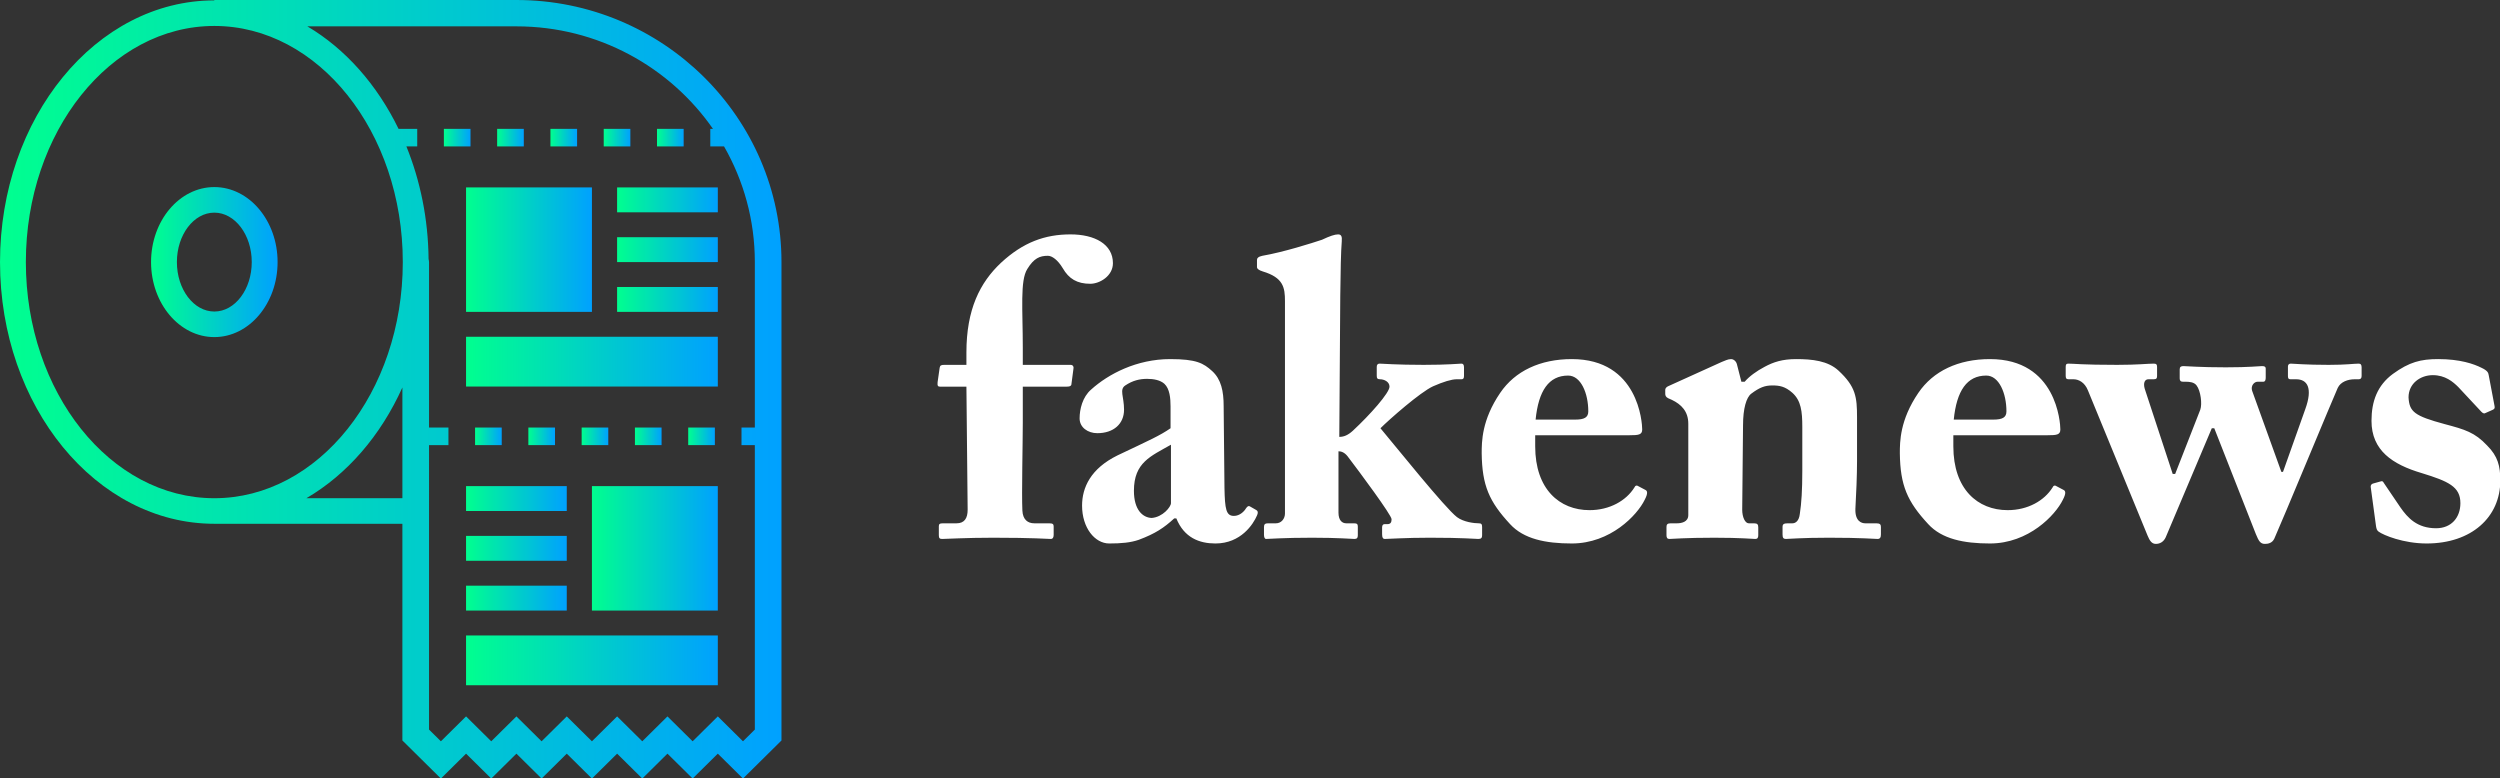 <svg width="320" height="99.625" viewBox="0 0 320 99.625" class="css-1j8o68f"><rect x="0" y="0" width="320" height="99.625" fill="#333333" stroke="none"/><defs id="SvgjsDefs1163"><linearGradient id="SvgjsLinearGradient1168"><stop id="SvgjsStop1169" stop-color="#00ff8f" offset="0"></stop><stop id="SvgjsStop1170" stop-color="#00a1ff" offset="1"></stop></linearGradient></defs><g id="SvgjsG1164" featurekey="symbolFeature-0" transform="matrix(1.053,0,0,1.053,-3.158,-3.159)" fill="url(#SvgjsLinearGradient1168)"><g xmlns="http://www.w3.org/2000/svg" fill="url(#SvgjsLinearGradient1168)" fill-rule="evenodd"><path d="M93.314,93.11 L90.254,90.084 L87.194,93.11 L84.133,90.084 L81.074,93.11 L78.014,90.084 L74.953,93.11 L71.894,90.084 L68.833,93.11 L65.774,90.084 L62.713,93.11 L59.653,90.084 L56.592,93.11 L55.151,91.685 L55.152,57.106 L57.51,57.106 L57.51,54.971 L55.152,54.971 L55.152,34.859 C55.152,34.726 55.115,34.609 55.096,34.485 C55.048,29.575 54.076,24.937 52.398,20.797 L53.716,20.797 L53.716,18.663 L51.446,18.663 C48.836,13.297 44.982,8.934 40.357,6.203 L65.773,6.203 C75.68,6.203 84.437,11.144 89.666,18.663 L89.341,18.663 L89.341,20.797 L91.012,20.797 C93.391,24.955 94.755,29.751 94.755,34.859 L94.755,54.971 L93.135,54.971 L93.135,57.106 L94.755,57.106 L94.755,91.685 L93.314,93.11 Z M40.241,63.562 C45.189,60.674 49.286,55.949 51.913,50.096 L51.913,63.562 L40.241,63.562 Z M6.142,34.859 C6.142,19.031 16.419,6.155 29.052,6.155 C41.684,6.155 51.962,19.031 51.962,34.859 C51.962,50.685 41.684,63.562 29.052,63.562 C16.419,63.562 6.142,50.685 6.142,34.859 L6.142,34.859 Z M65.773,3 L29.052,3 L29.052,3.047 L29.052,3.047 C14.686,3.047 3,17.318 3,34.859 C3,52.398 14.686,66.669 29.052,66.669 L29.064,66.669 L51.913,66.669 L51.912,93.01 L56.592,97.638 L59.653,94.612 L62.713,97.638 L65.774,94.612 L68.833,97.638 L71.894,94.612 L74.953,97.638 L78.014,94.612 L81.074,97.638 L84.133,94.612 L87.194,97.638 L90.254,94.612 L93.314,97.638 L97.994,93.011 L97.994,34.859 C97.994,17.292 83.54,3 65.773,3 L65.773,3 Z"></path><path d="M24.502,34.858 C24.502,31.544 26.544,28.848 29.052,28.848 C31.56,28.848 33.601,31.544 33.601,34.858 C33.601,38.173 31.56,40.869 29.052,40.869 C26.544,40.869 24.502,38.173 24.502,34.858 M36.742,34.858 C36.742,29.831 33.293,25.74 29.052,25.74 C24.811,25.74 21.361,29.831 21.361,34.858 C21.361,39.886 24.811,43.976 29.052,43.976 C33.293,43.976 36.742,39.886 36.742,34.858"></path><polygon points="60.748 57.106 63.987 57.106 63.987 54.971 60.748 54.971"></polygon><polygon points="67.225 57.106 70.464 57.106 70.464 54.971 67.225 54.971"></polygon><polygon points="86.657 57.106 89.896 57.106 89.896 54.971 86.657 54.971"></polygon><polygon points="80.18 57.106 83.419 57.106 83.419 54.971 80.18 54.971"></polygon><polygon points="73.703 57.106 76.941 57.106 76.941 54.971 73.703 54.971"></polygon><polygon points="63.432 20.798 66.671 20.798 66.671 18.663 63.432 18.663"></polygon><polygon points="82.864 20.798 86.102 20.798 86.102 18.663 82.864 18.663"></polygon><polygon points="76.386 20.798 79.625 20.798 79.625 18.663 76.386 18.663"></polygon><polygon points="56.955 20.798 60.193 20.798 60.193 18.663 56.955 18.663"></polygon><polygon points="69.909 20.798 73.148 20.798 73.148 18.663 69.909 18.663"></polygon><polygon points="59.652 40.91 74.953 40.91 74.953 25.781 59.652 25.781"></polygon><polygon points="78.013 28.808 90.254 28.808 90.254 25.782 78.013 25.782"></polygon><polygon points="78.013 34.859 90.254 34.859 90.254 31.834 78.013 31.834"></polygon><polygon points="78.013 40.91 90.254 40.91 90.254 37.885 78.013 37.885"></polygon><polygon points="59.652 49.987 90.254 49.987 90.254 43.936 59.652 43.936"></polygon><polygon points="74.953 77.219 90.253 77.219 90.253 62.091 74.953 62.091"></polygon><polygon points="59.652 65.116 71.893 65.116 71.893 62.091 59.652 62.091"></polygon><polygon points="59.652 71.167 71.893 71.167 71.893 68.142 59.652 68.142"></polygon><polygon points="59.652 77.219 71.893 77.219 71.893 74.194 59.652 74.194"></polygon><polygon points="59.652 86.296 90.254 86.296 90.254 80.245 59.652 80.245"></polygon></g></g><g id="SvgjsG1165" featurekey="nameFeature-0" transform="matrix(1.317,0,0,1.317,119.276,16.148)" fill="#ffffff"><path d="M13.04 25.32 l-4.2 0 l0 3.48 c0 1.92 -0.12 7 -0.04 8.56 c0.04 0.88 0.52 1.24 1.16 1.24 l1.44 0 c0.36 0 0.44 0.08 0.44 0.32 l0 0.8 c0 0.24 -0.08 0.4 -0.28 0.4 c-0.24 0 -1.72 -0.12 -5.6 -0.12 c-2.6 0 -4.64 0.12 -4.96 0.12 c-0.24 0 -0.32 -0.08 -0.32 -0.36 l0 -0.88 c0 -0.2 0.08 -0.28 0.4 -0.28 l1.32 0 c0.76 0 1.08 -0.48 1.08 -1.32 l-0.12 -11.96 l-2.56 0 c-0.2 0 -0.28 -0.08 -0.24 -0.44 l0.2 -1.4 c0.04 -0.24 0.16 -0.28 0.48 -0.28 l2.12 0 l0 -1.2 c0 -4.2 1.32 -6.8 3.36 -8.72 c2.16 -2 4.28 -2.76 6.76 -2.76 c2.36 0 4.12 0.96 4.12 2.8 c0 1.24 -1.28 2 -2.2 2 c-1.28 0 -2.08 -0.48 -2.68 -1.52 c-0.48 -0.8 -1.04 -1.2 -1.44 -1.2 c-0.8 0 -1.36 0.24 -2 1.28 c-0.72 1.12 -0.44 3.96 -0.44 7.64 l0 1.68 l4.64 0 c0.28 0 0.32 0.24 0.28 0.4 l-0.2 1.52 c-0.04 0.16 -0.2 0.2 -0.52 0.2 z M23.2 29.36 l0 -2.12 c0 -0.8 -0.08 -1.72 -0.6 -2.2 c-0.4 -0.36 -1.04 -0.48 -1.68 -0.48 c-0.72 0 -1.4 0.16 -2.12 0.64 c-0.6 0.4 -0.12 1.08 -0.12 2.36 c0 1.36 -1 2.28 -2.6 2.28 c-0.92 0 -1.72 -0.56 -1.72 -1.44 s0.28 -2.08 1.12 -2.8 c1.68 -1.52 4.44 -2.96 7.68 -2.96 c2.56 0 3.24 0.4 4.08 1.16 c0.88 0.8 1.12 1.96 1.12 3.4 l0.08 7.96 c0.04 2.08 0.16 2.72 0.92 2.72 c0.56 0 1 -0.44 1.16 -0.72 c0.16 -0.24 0.28 -0.28 0.4 -0.2 l0.56 0.32 c0.16 0.08 0.28 0.2 0.12 0.56 c-0.36 0.84 -1.56 2.72 -4.04 2.72 c-1.56 0 -3.04 -0.56 -3.8 -2.44 l-0.2 0 c-1 0.92 -1.84 1.48 -3.44 2.08 c-0.8 0.28 -1.72 0.36 -2.88 0.36 c-1.4 0 -2.64 -1.52 -2.64 -3.68 c0 -1.76 0.84 -3.6 3.44 -4.88 c3.12 -1.48 4.12 -1.92 5.16 -2.64 z M23.24 36.64 l0 -5.68 c-1.96 1.12 -3.6 1.72 -3.6 4.48 c0 1.84 0.84 2.6 1.72 2.64 c1.08 -0.08 1.88 -1.08 1.88 -1.44 z M34.32 37.64 l0 -20.64 c0 -1.32 -0.16 -2.28 -2.16 -2.88 c-0.4 -0.12 -0.56 -0.28 -0.56 -0.4 l0 -0.72 c0 -0.16 0.12 -0.32 0.52 -0.4 c2.08 -0.36 4.84 -1.24 5.8 -1.56 c0.76 -0.36 1.24 -0.52 1.56 -0.52 s0.4 0.2 0.36 0.68 c-0.16 1.92 -0.16 7.8 -0.2 13.16 l-0.04 5.84 c0.44 0 0.84 -0.16 1.32 -0.6 c1.68 -1.56 3.56 -3.68 3.56 -4.28 c0 -0.48 -0.52 -0.72 -0.92 -0.72 c-0.28 0 -0.32 -0.12 -0.32 -0.36 l0 -0.84 c0 -0.2 0.08 -0.32 0.28 -0.32 c0.24 0 1.68 0.12 4.28 0.12 c2.4 0 3.4 -0.12 3.68 -0.12 c0.16 0 0.24 0.12 0.24 0.36 l0 0.84 c0 0.24 -0.08 0.32 -0.24 0.32 l-0.48 0 c-0.48 0 -1.28 0.24 -2.28 0.68 c-1.24 0.56 -4.28 3.24 -5.12 4.08 c1.48 1.76 6.28 7.76 7.44 8.64 c0.64 0.48 1.68 0.6 2.12 0.6 c0.24 0 0.32 0.08 0.32 0.36 l0 0.8 c0 0.24 -0.08 0.36 -0.36 0.36 c-0.32 0 -1.44 -0.12 -4.72 -0.12 c-2.36 0 -4.04 0.12 -4.36 0.12 c-0.2 0 -0.28 -0.12 -0.28 -0.48 l0 -0.64 c0 -0.2 0.08 -0.32 0.24 -0.32 l0.28 0 c0.32 0 0.4 -0.2 0.4 -0.48 c0 -0.4 -3.12 -4.6 -4.28 -6.12 c-0.32 -0.4 -0.64 -0.48 -0.88 -0.48 l0 5.96 c0 0.76 0.36 1.04 0.76 1.04 l0.76 0 c0.28 0 0.36 0.08 0.36 0.32 l0 0.84 c0 0.24 -0.08 0.36 -0.32 0.36 s-1.56 -0.12 -4.12 -0.12 c-2.8 0 -4.2 0.12 -4.48 0.12 c-0.12 0 -0.2 -0.16 -0.2 -0.4 l0 -0.76 c0 -0.28 0.12 -0.36 0.4 -0.36 l0.76 0 c0.52 0 0.88 -0.44 0.88 -0.96 z M67.8 30.04 l-9.16 0 l0 1.08 c0 4.16 2.36 6.2 5.28 6.2 c1.96 0 3.56 -0.92 4.36 -2.2 c0.08 -0.2 0.24 -0.24 0.4 -0.12 l0.68 0.36 c0.16 0.08 0.28 0.28 -0.08 0.96 c-0.72 1.48 -3.32 4.24 -7.08 4.24 c-2.56 0 -4.68 -0.44 -6 -1.88 c-2.04 -2.2 -2.72 -3.76 -2.76 -6.88 c0 -1.12 0 -3.24 1.8 -5.88 c1.44 -2.12 3.88 -3.28 6.96 -3.28 c6.48 0 6.84 6.2 6.84 6.84 c0 0.52 -0.36 0.56 -1.24 0.56 z M58.68 28.52 l3.84 0 c0.88 0 1.28 -0.2 1.28 -0.8 c0 -1.76 -0.72 -3.48 -1.96 -3.48 c-1.88 0 -2.88 1.48 -3.16 4.28 z M78.24 23.12 l0.44 1.72 l0.32 0 c0.44 -0.52 1.16 -1.04 1.92 -1.44 c0.88 -0.48 1.76 -0.76 3.08 -0.76 c1.56 0 3.08 0.16 4.12 1.12 c1.68 1.56 1.8 2.56 1.8 4.56 l0 4.24 c0 1.36 -0.08 3.24 -0.16 4.64 c-0.04 1.2 0.6 1.4 0.96 1.4 l1.08 0 c0.36 0 0.44 0.12 0.44 0.36 l0 0.72 c0 0.28 -0.08 0.44 -0.32 0.44 c-0.28 0 -1.52 -0.12 -4.72 -0.12 c-2.64 0 -3.92 0.12 -4.2 0.12 c-0.24 0 -0.32 -0.12 -0.32 -0.44 l0 -0.72 c0 -0.28 0.12 -0.36 0.52 -0.36 l0.44 0 c0.28 0 0.64 -0.2 0.72 -0.92 c0.16 -1.04 0.24 -2.32 0.24 -4.16 l0 -4.28 c0 -1.52 -0.12 -2.56 -0.96 -3.32 c-0.72 -0.64 -1.28 -0.72 -1.96 -0.72 c-0.72 0 -1.24 0.2 -2.04 0.8 c-0.48 0.36 -0.8 1.44 -0.8 3.08 l-0.08 8.2 c0 0.72 0.28 1.32 0.64 1.32 l0.52 0 c0.32 0 0.4 0.12 0.4 0.4 l0 0.76 c0 0.24 -0.08 0.36 -0.28 0.36 c-0.28 0 -1.36 -0.12 -4 -0.12 c-2.84 0 -4.12 0.12 -4.36 0.12 c-0.2 0 -0.28 -0.12 -0.28 -0.36 l0 -0.8 c0 -0.24 0.08 -0.36 0.4 -0.36 l0.6 0 c0.44 0 1.12 -0.12 1.12 -0.8 l0 -8.88 c0 -1.2 -0.68 -1.88 -1.6 -2.32 l-0.36 -0.16 c-0.24 -0.12 -0.28 -0.28 -0.28 -0.44 l0 -0.36 c0 -0.2 0.16 -0.32 0.36 -0.4 l5.12 -2.32 c0.32 -0.12 0.6 -0.28 0.92 -0.28 c0.24 0 0.48 0.2 0.56 0.48 z M108.44 30.04 l-9.16 0 l0 1.08 c0 4.16 2.36 6.2 5.28 6.2 c1.96 0 3.56 -0.92 4.36 -2.2 c0.08 -0.2 0.24 -0.24 0.4 -0.12 l0.68 0.36 c0.16 0.08 0.28 0.28 -0.08 0.96 c-0.72 1.48 -3.32 4.24 -7.08 4.24 c-2.56 0 -4.68 -0.44 -6 -1.88 c-2.04 -2.2 -2.72 -3.76 -2.76 -6.88 c0 -1.12 0 -3.24 1.8 -5.88 c1.44 -2.12 3.88 -3.28 6.96 -3.28 c6.48 0 6.84 6.2 6.84 6.84 c0 0.52 -0.36 0.56 -1.24 0.56 z M99.32 28.52 l3.84 0 c0.88 0 1.28 -0.2 1.28 -0.8 c0 -1.76 -0.72 -3.48 -1.96 -3.48 c-1.88 0 -2.88 1.48 -3.16 4.28 z M110.2 24.24 l0 -0.84 c0 -0.2 0.04 -0.32 0.24 -0.32 c0.56 0 1.36 0.12 4.76 0.12 c2 0 2.96 -0.12 3.56 -0.12 c0.24 0 0.32 0.08 0.32 0.32 l0 0.88 c0 0.2 -0.04 0.32 -0.32 0.32 l-0.52 0 c-0.36 0 -0.52 0.36 -0.36 0.92 l2.72 8.28 l0.24 0 l2.44 -6.24 c0.2 -0.56 0.04 -1.84 -0.36 -2.36 c-0.24 -0.32 -0.68 -0.36 -1.04 -0.36 l-0.28 0 c-0.24 0 -0.32 -0.12 -0.32 -0.32 l0 -0.88 c0 -0.24 0.12 -0.32 0.36 -0.32 c0.32 0 1.6 0.12 4.12 0.12 c2.32 0 3.2 -0.12 3.52 -0.12 c0.28 0 0.36 0.08 0.36 0.24 l0 0.88 c0 0.2 -0.04 0.4 -0.24 0.4 l-0.56 0 c-0.32 0 -0.68 0.4 -0.52 0.88 l2.84 7.88 l0.16 0 l2.16 -6.08 c0.76 -2.08 0.2 -2.92 -0.88 -2.92 l-0.56 0 c-0.2 0 -0.24 -0.12 -0.24 -0.32 l0 -0.92 c0 -0.2 0.12 -0.28 0.28 -0.28 c0.24 0 1.44 0.12 3.68 0.12 c1.72 0 2.44 -0.12 2.92 -0.12 c0.2 0 0.28 0.12 0.28 0.36 l0 0.84 c0 0.2 -0.08 0.32 -0.28 0.32 l-0.4 0 c-0.64 0 -1.36 0.24 -1.64 0.84 c-0.32 0.68 -5.52 13.24 -6.16 14.64 c-0.2 0.44 -0.6 0.52 -0.92 0.52 c-0.44 0 -0.6 -0.28 -0.88 -0.96 l-4.04 -10.28 l-0.24 0 l-4.48 10.6 c-0.2 0.44 -0.56 0.64 -0.96 0.64 s-0.6 -0.32 -0.8 -0.8 l-5.8 -14.12 c-0.32 -0.8 -0.92 -1.08 -1.4 -1.08 l-0.48 0 c-0.24 0 -0.28 -0.12 -0.28 -0.36 z M151.32 24.24 l0.56 2.96 c0.04 0.2 0 0.28 -0.16 0.36 l-0.72 0.32 c-0.12 0.08 -0.24 0.04 -0.4 -0.12 l-2.24 -2.4 c-0.52 -0.52 -1.28 -1.16 -2.48 -1.16 s-2.36 0.8 -2.36 2.16 c0.08 1.4 0.56 1.8 3.52 2.6 c1.96 0.52 2.92 0.8 4.12 2.08 c1.04 1.04 1.28 2 1.28 3.4 c0 3.56 -2.8 6.12 -7.16 6.12 c-2.24 0 -4.2 -0.8 -4.68 -1.16 c-0.16 -0.12 -0.2 -0.28 -0.24 -0.52 l-0.52 -3.84 c0 -0.2 0.12 -0.28 0.28 -0.32 l0.72 -0.2 c0.12 -0.04 0.2 0 0.28 0.16 l1.6 2.36 c0.72 1.04 1.64 2.04 3.48 2.04 c1.48 0 2.36 -1.04 2.36 -2.44 c0 -1.6 -1.16 -2.12 -3.76 -2.92 c-2.84 -0.84 -4.88 -2.2 -4.88 -5.08 c0 -1.88 0.56 -3.44 2.08 -4.56 c1.6 -1.16 2.72 -1.44 4.4 -1.44 c2.16 0 3.48 0.48 4.2 0.84 c0.6 0.28 0.68 0.48 0.72 0.76 z"></path></g></svg>